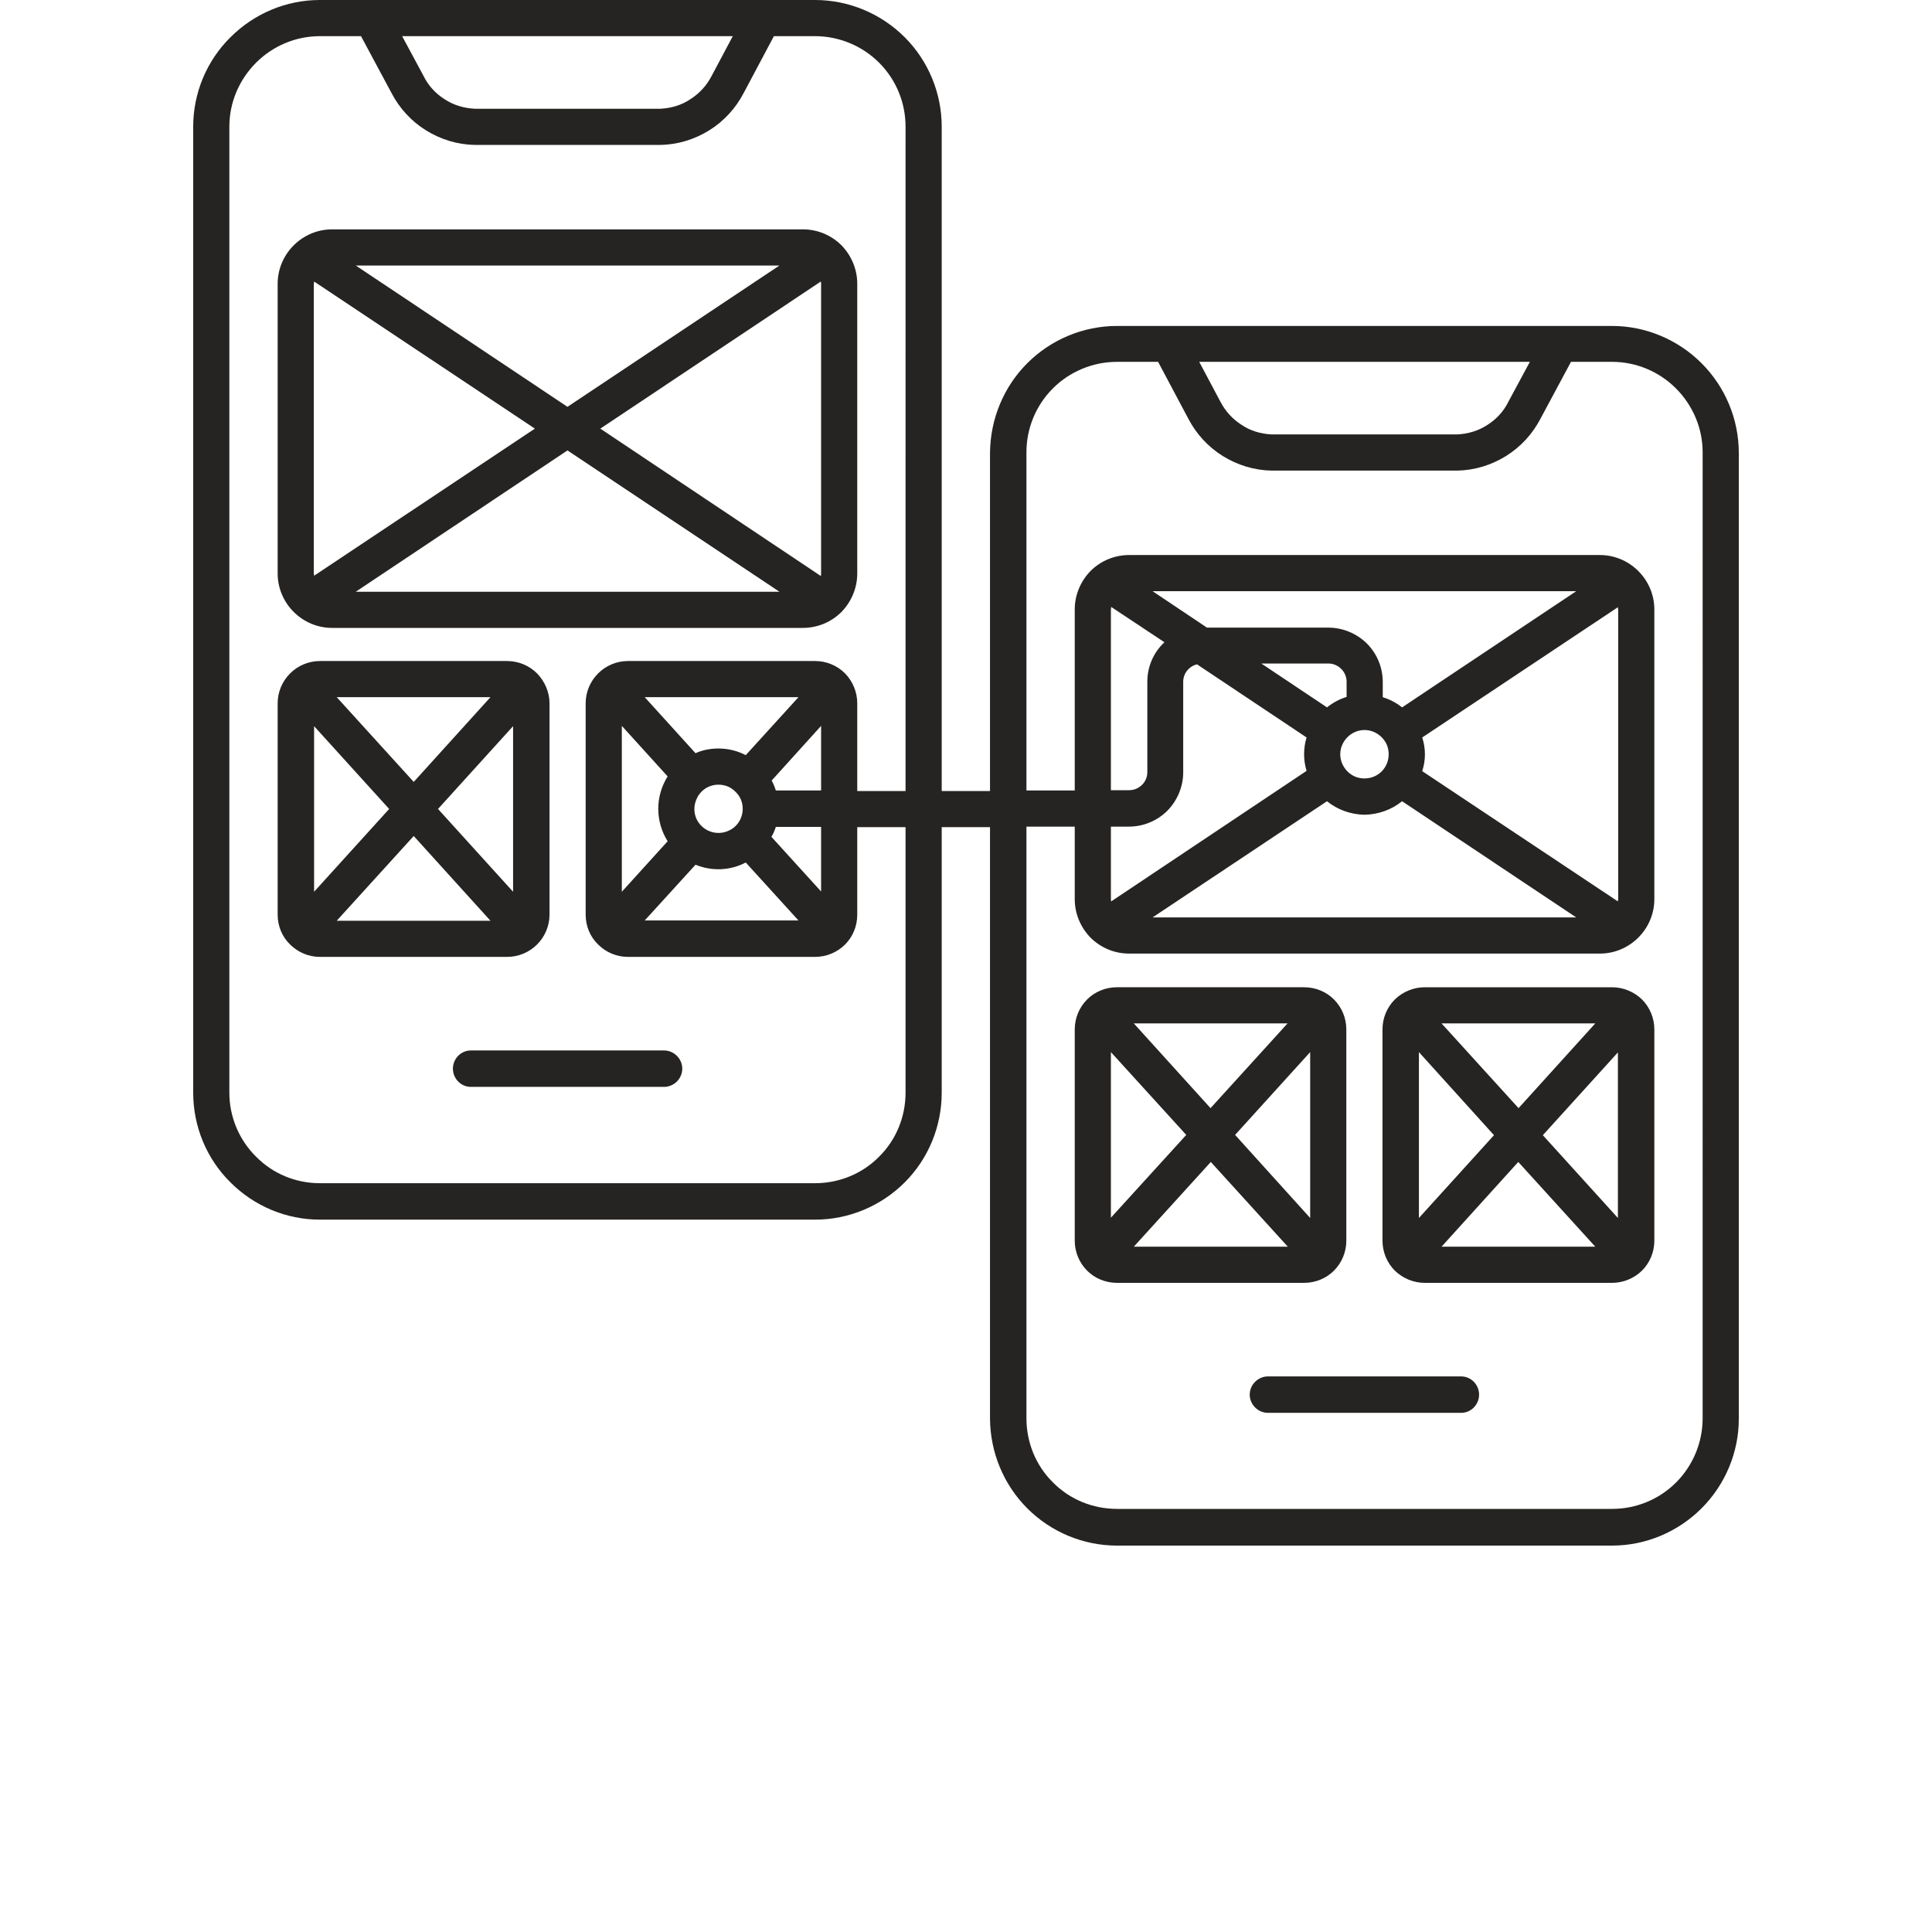 <svg xmlns="http://www.w3.org/2000/svg" xmlns:svgjs="http://svgjs.com/svgjs" xmlns:xlink="http://www.w3.org/1999/xlink"
    width="288" height="288">

    <svg xmlns="http://www.w3.org/2000/svg" width="288" height="288" version="1.2" viewBox="0 0 700 700">



        <path fill="#262422"
            d="m170.6 380.6h70c3.6 0 6.6 3 6.6 6.6 0 3.6-3 6.6-6.6 6.6h-70c-3.6 0-6.5-3-6.5-6.6 0-3.6 2.9-6.6 6.5-6.6z"
            class="color000 svgShape" />
        <path fill="#262422" fill-rule="evenodd"
            d="M304.9 88.9c3.6 3.7 5.7 8.7 5.7 13.9v105c0 5.2-2.1 10.2-5.7 13.9-3.7 3.7-8.7 5.8-14 5.8h-170.6c-5.2 0-10.2-2.1-13.9-5.8-3.7-3.7-5.8-8.7-5.8-13.9v-105c0-5.2 2.1-10.2 5.8-13.9 3.7-3.7 8.7-5.8 13.9-5.8h170.6c5.3 0 10.3 2.1 14 5.8zm-176 7.3l76.7 51.2 76.8-51.2zm64.9 59.1l-80-53.3q0 .4-.1.8v105q.1.4.1.8zm88.6 59.1l-76.8-51.2-76.7 51.2zm15.1-111.6q0-.4-.1-.8l-79.9 53.3 79.9 53.4q.1-.4.1-.9zM194.6 342.2c-2.9 2.9-6.8 4.5-10.9 4.5h-67.8c-4 0-7.9-1.6-10.8-4.5-2.9-2.8-4.5-6.7-4.5-10.8v-76.6c0-4 1.6-7.9 4.5-10.8 2.9-2.9 6.8-4.5 10.8-4.5h67.8c4.1 0 8 1.6 10.9 4.5 2.8 2.9 4.5 6.8 4.5 10.8v76.6c0 4.1-1.7 8-4.5 10.8zm-35.9-49.1l27.2 30v-60zm-36.7-40.5l27.9 30.7 27.8-30.7zm19 40.5l-27.2-30v60zm36.7 40.5l-27.8-30.7-27.9 30.7z"
            class="color000 svgShape" />
        <path fill="#262422" fill-rule="evenodd"
            d="m616.5 131.6c8.6 8.6 13.5 20.3 13.5 32.5v350c0 12.1-4.9 23.8-13.5 32.4-8.6 8.6-20.3 13.5-32.4 13.5h-179.4c-12.2 0-23.9-4.9-32.5-13.5-8.6-8.6-13.4-20.3-13.5-32.4v-214.4h-17.5v96.2c0 12.2-4.8 23.9-13.4 32.5-8.6 8.6-20.3 13.5-32.5 13.5h-179.4c-12.2 0-23.8-4.9-32.4-13.5-8.7-8.6-13.5-20.3-13.5-32.5v-350c0-12.1 4.8-23.8 13.5-32.4 8.6-8.6 20.2-13.5 32.4-13.5h179.4c12.2 0 23.9 4.9 32.5 13.5 8.6 8.6 13.4 20.3 13.4 32.4v240.7h17.5v-122.5c0.1-12.2 4.9-23.9 13.5-32.5 8.6-8.6 20.3-13.5 32.5-13.5h179.4c12.1 0 23.8 4.9 32.4 13.5zm-470.8-118.5l7.7 14.3c1.7 3.5 4.3 6.4 7.6 8.5 3.3 2.2 7.1 3.3 11 3.5h67.3c3.9-0.2 7.7-1.3 10.9-3.5 3.3-2.1 5.9-5 7.7-8.5l7.6-14.3zm182.4 32.8c0-8.7-3.4-17-9.6-23.2-6.1-6.1-14.5-9.6-23.2-9.6h-14.9l-10.9 20.5c-2.9 5.6-7.2 10.3-12.5 13.6-5.3 3.3-11.4 5.2-17.7 5.3h-67.3c-6.3-0.1-12.4-2-17.7-5.3-5.3-3.3-9.6-8-12.5-13.6l-11-20.5h-14.9c-8.7 0-17 3.5-23.1 9.6-6.2 6.2-9.7 14.5-9.7 23.2v350c0 8.7 3.5 17.1 9.7 23.2 6.1 6.2 14.4 9.6 23.1 9.6h179.4c8.7 0 17.1-3.4 23.2-9.6 6.2-6.1 9.6-14.5 9.6-23.2v-96.2h-17.5v31.7c0 4.1-1.6 8-4.4 10.8-2.9 2.9-6.8 4.5-10.9 4.5h-67.8c-4 0-7.9-1.6-10.8-4.5-2.9-2.8-4.5-6.7-4.5-10.8v-76.6c0-4 1.6-7.9 4.5-10.8 2.9-2.9 6.8-4.5 10.8-4.5h67.8c4.1 0 8 1.6 10.9 4.5 2.8 2.9 4.4 6.8 4.4 10.8v31.8h17.5zm-57.9 227.7l19.1-21h-55.7l18.4 20.3c2.6-1.2 5.5-1.7 8.3-1.7 3.5 0 6.8 0.8 9.9 2.4zm-3.7 13.3c-1.6-1.7-3.8-2.6-6.2-2.6-3.5 0-6.7 2.1-8 5.4-1.4 3.3-0.7 7 1.8 9.5 2.5 2.5 6.3 3.3 9.6 1.9 3.3-1.3 5.4-4.5 5.4-8.1 0-2.3-0.9-4.5-2.6-6.1zm-41.2-23.9v60.1l16.6-18.3c-2.2-3.5-3.4-7.6-3.4-11.8 0-4.1 1.2-8.2 3.4-11.7zm8.3 70.5h55.7l-19.1-21c-5.7 3-12.4 3.2-18.2 0.8zm63.9-10.5v-23.4h-16.4q-0.6 1.9-1.6 3.6zm0-36.6v-23.4l-17.9 19.8q0.9 1.7 1.5 3.6zm319.4-122.5c0-8.7-3.5-17-9.7-23.2-6.1-6.1-14.4-9.6-23.1-9.6h-14.9l-11 20.5c-2.9 5.6-7.2 10.3-12.5 13.6-5.3 3.3-11.4 5.2-17.7 5.3h-67.3c-6.3-0.1-12.4-2-17.7-5.3-5.3-3.3-9.6-8-12.5-13.6l-10.9-20.5h-14.9c-8.7 0-17.1 3.5-23.2 9.6-6.2 6.2-9.6 14.5-9.6 23.2v122.5h17.5v-65.6c0-5.2 2.1-10.2 5.7-13.9 3.7-3.7 8.7-5.8 14-5.8h170.6c5.2 0 10.2 2.1 13.9 5.8 3.7 3.7 5.8 8.7 5.8 13.9v105c0 5.2-2.1 10.2-5.8 13.9-3.7 3.7-8.7 5.8-13.9 5.8h-170.6c-5.3 0-10.3-2.1-14-5.8-3.6-3.7-5.7-8.7-5.7-13.9v-26.3h-17.5v214.4c0 8.7 3.4 17.1 9.6 23.2 6.1 6.2 14.5 9.6 23.2 9.6h179.4c8.7 0 17-3.4 23.2-9.6 6.1-6.1 9.6-14.5 9.6-23.2zm-182.4-32.8l7.6 14.3c1.8 3.5 4.4 6.4 7.7 8.5 3.2 2.2 7 3.3 10.9 3.5h67.3c3.9-0.2 7.7-1.3 11-3.5 3.3-2.1 5.9-5 7.6-8.5l7.7-14.3zm136.6 83.1h-153.5l19.7 13.2h44c5.2 0 10.2 2.1 13.9 5.7 3.7 3.7 5.8 8.7 5.8 14v5.5c2.5 0.8 4.9 2 7 3.7zm-85.5 59.1c0 3.5 2.2 6.7 5.4 8.1 3.3 1.3 7.1 0.6 9.6-1.9 2.5-2.5 3.2-6.3 1.9-9.6-1.4-3.2-4.6-5.4-8.1-5.4-4.8 0-8.8 4-8.8 8.8zm-4.8 17l-63.2 42.1h153.5l-63.1-42.1c-3.8 3.1-8.6 4.8-13.6 4.9-5-0.1-9.8-1.8-13.6-4.9zm105.4 36.3q0-0.4 0.1-0.8v-105q-0.1-0.4-0.1-0.8l-70.9 47.2c1.3 4 1.3 8.2 0 12.2zm-98.3-79.6c0-3.6-3-6.6-6.6-6.6h-24.3l23.8 15.9c2.1-1.7 4.5-3 7.1-3.8zm-85.3-27.1q0 0.4-0.1 0.8v65.6h6.6c3.6 0 6.6-2.9 6.6-6.5v-32.8c0-5.4 2.2-10.6 6.2-14.3zm-0.1 79.6v26.2q0 0.4 0.1 0.9l70.8-47.3c-1.2-3.9-1.2-8.2 0-12.1l-39.7-26.5c-2.9 0.7-5 3.3-5 6.3v32.8c0 5.2-2.1 10.2-5.7 13.9-3.7 3.7-8.7 5.8-14 5.8z"
            class="color000 svgShape" />
        <path fill="#262422"
            d="m535.9 505.3c0 3.6-2.9 6.6-6.5 6.6h-70c-3.6 0-6.6-3-6.6-6.6 0-3.6 3-6.6 6.6-6.6h70c3.6 0 6.5 3 6.5 6.6z"
            class="color000 svgShape" />
        <path fill="#262422" fill-rule="evenodd"
            d="M483.3 460.4c-2.8 2.8-6.7 4.4-10.8 4.4h-67.8c-4.1 0-8-1.6-10.8-4.4-2.9-2.9-4.5-6.8-4.5-10.9v-76.5c0-4.1 1.6-8 4.5-10.9 2.8-2.8 6.7-4.4 10.8-4.4h67.8c4.1 0 8 1.6 10.8 4.4 2.9 2.9 4.5 6.8 4.5 10.9v76.5c0 4.1-1.6 8-4.5 10.9zm-35.8-49.2l27.2 30.1v-60.1zm-36.7-40.4l27.8 30.7 27.9-30.7zm19 40.4l-27.3-30v60zm36.8 40.5l-27.9-30.7-27.9 30.7zM594.9 362.1c2.9 2.9 4.5 6.8 4.5 10.9v76.5c0 4.1-1.6 8-4.5 10.9-2.9 2.8-6.8 4.4-10.8 4.4h-67.9c-4 0-7.9-1.6-10.8-4.4-2.9-2.9-4.5-6.8-4.5-10.9v-76.5c0-4.1 1.6-8 4.5-10.9 2.9-2.8 6.8-4.4 10.8-4.4h67.9c4 0 7.9 1.6 10.8 4.4zm-72.6 8.7l27.9 30.7 27.8-30.7zm19 40.5l-27.2-30.1v60.1zm36.7 40.4l-27.9-30.7-27.8 30.7zm8.2-70.4l-27.2 30 27.2 30z"
            class="color000 svgShape" />
    </svg></svg>